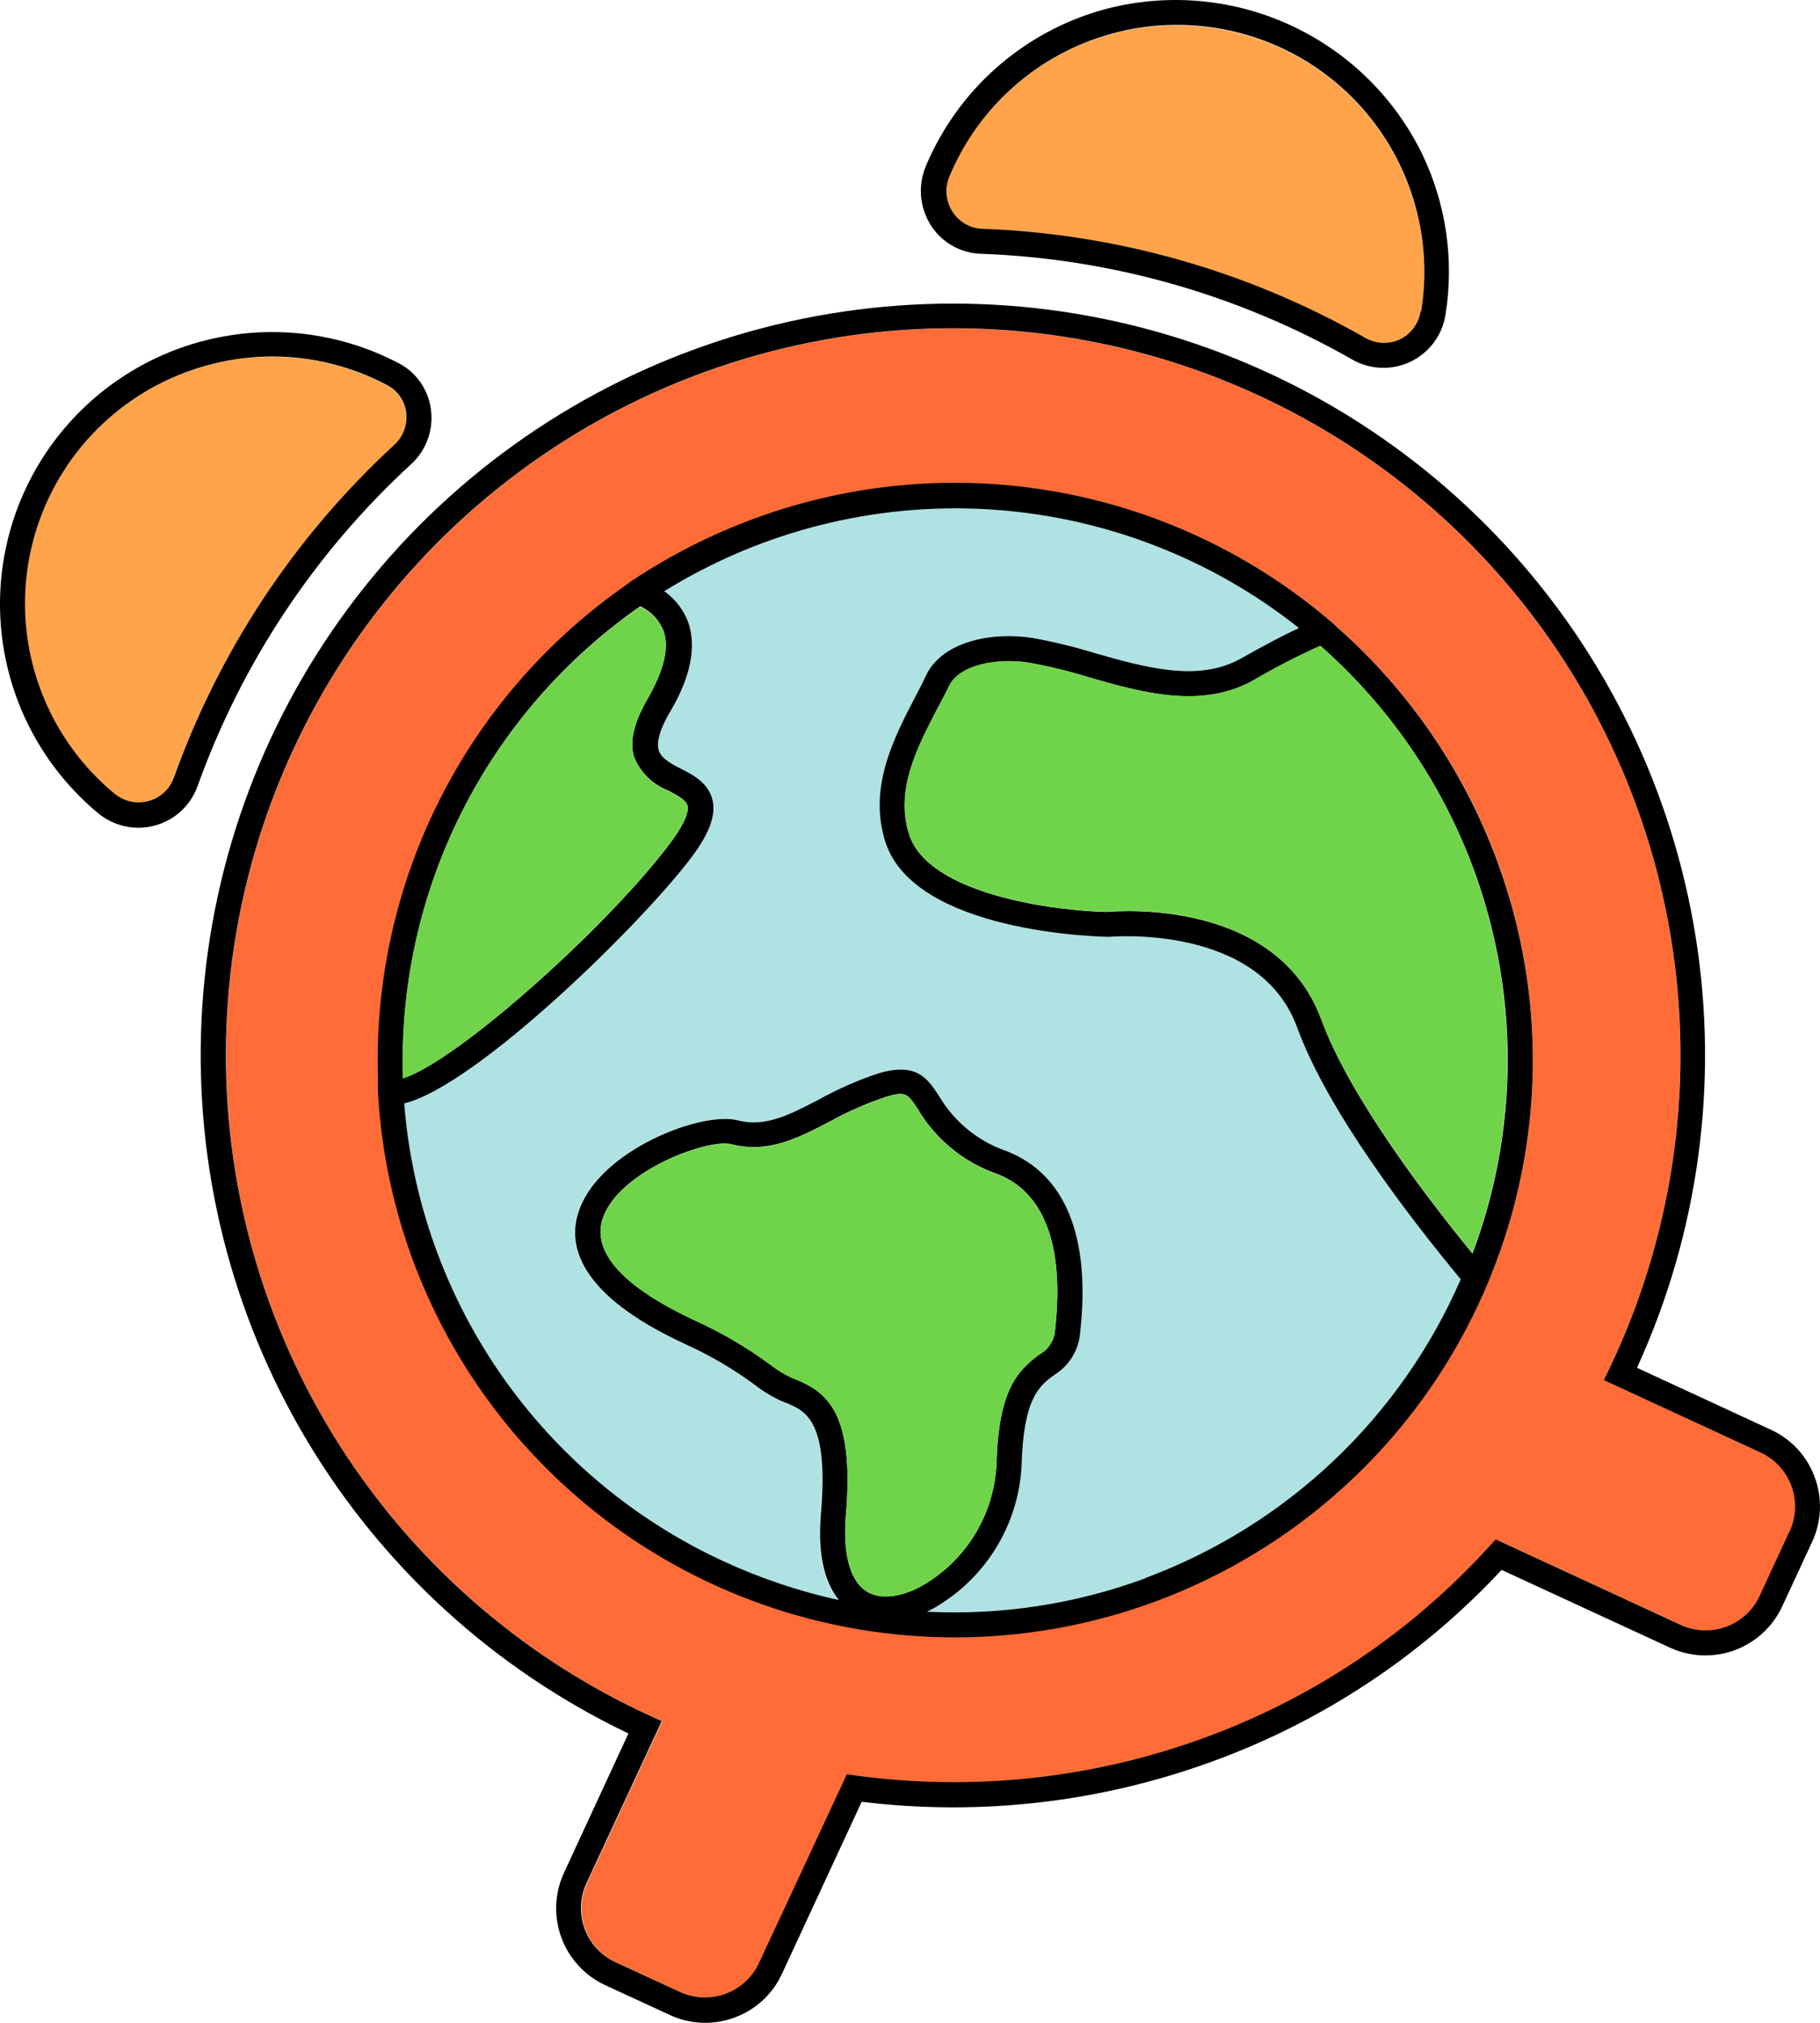 <svg width="189" height="210" viewBox="0 0 189 210" fill="none" xmlns="http://www.w3.org/2000/svg">
<path d="M42.157 42.872C42.084 42.273 41.867 41.7 41.524 41.202C41.181 40.705 40.722 40.299 40.187 40.018C36.513 38.063 32.414 37.038 28.251 37.033C24.108 37.047 20.028 38.052 16.354 39.966C12.605 41.92 9.397 44.77 7.017 48.263C4.637 51.755 3.158 55.782 2.713 59.984C2.267 64.185 2.869 68.432 4.463 72.345C6.058 76.258 8.597 79.717 11.854 82.412C12.341 82.82 12.919 83.102 13.54 83.236C14.16 83.37 14.804 83.351 15.415 83.181C16.016 83.019 16.568 82.712 17.023 82.287C17.478 81.862 17.822 81.333 18.024 80.744C22.743 67.575 30.59 55.747 40.892 46.274C41.362 45.851 41.723 45.321 41.943 44.728C42.163 44.136 42.237 43.499 42.157 42.872Z" fill="#FFA44B"/>
<path d="M41.413 37.711C35.231 34.467 28.066 33.624 21.299 35.344C14.531 37.064 8.64 41.225 4.762 47.026C0.883 52.828 -0.709 59.858 0.292 66.762C1.293 73.667 4.817 79.957 10.184 84.419C11.366 85.397 12.851 85.931 14.385 85.931C15.727 85.93 17.035 85.515 18.133 84.743C19.23 83.971 20.062 82.879 20.516 81.618C25.088 68.844 32.698 57.373 42.692 48.189C43.465 47.482 44.056 46.598 44.415 45.613C44.774 44.629 44.89 43.572 44.753 42.533C44.627 41.52 44.258 40.552 43.676 39.712C43.095 38.872 42.318 38.186 41.413 37.711ZM18.05 80.718C17.848 81.307 17.504 81.836 17.049 82.261C16.595 82.686 16.042 82.993 15.441 83.155C14.83 83.325 14.186 83.344 13.566 83.21C12.945 83.076 12.367 82.793 11.88 82.386C8.623 79.691 6.085 76.232 4.49 72.319C2.895 68.406 2.293 64.159 2.739 59.958C3.184 55.756 4.663 51.729 7.043 48.237C9.423 44.744 12.631 41.894 16.381 39.94C20.054 38.026 24.134 37.02 28.277 37.008C32.44 37.012 36.539 38.037 40.213 39.992C40.748 40.273 41.207 40.679 41.55 41.176C41.894 41.673 42.111 42.246 42.183 42.846C42.258 43.476 42.179 44.115 41.951 44.708C41.724 45.3 41.356 45.829 40.878 46.248C30.588 55.732 22.754 67.57 18.05 80.744V80.718Z" fill="black"/>
<path d="M122.056 2.641C119.753 2.643 117.461 2.963 115.246 3.592C111.537 4.626 108.109 6.483 105.22 9.027C102.331 11.57 100.055 14.733 98.562 18.28C98.299 18.875 98.188 19.526 98.241 20.175C98.293 20.824 98.507 21.449 98.862 21.994C99.196 22.52 99.653 22.956 100.194 23.265C100.735 23.574 101.344 23.746 101.967 23.767C115.942 24.276 129.585 28.162 141.727 35.092C142.282 35.413 142.908 35.593 143.55 35.616C144.191 35.639 144.829 35.503 145.406 35.222C145.977 34.95 146.474 34.543 146.853 34.037C147.232 33.531 147.483 32.94 147.584 32.316C148.172 28.638 147.95 24.877 146.935 21.293C145.92 17.71 144.135 14.39 141.705 11.566C139.276 8.742 136.259 6.48 132.866 4.939C129.472 3.397 125.783 2.613 122.056 2.641Z" fill="#FFA44B"/>
<path d="M147.623 15.856C144.691 9.93 139.786 5.208 133.75 2.5C127.714 -0.209 120.923 -0.735 114.542 1.012C110.45 2.157 106.671 4.211 103.486 7.02C100.301 9.83 97.792 13.323 96.149 17.237C95.732 18.226 95.56 19.3 95.648 20.369C95.737 21.438 96.083 22.469 96.658 23.376C97.217 24.26 97.986 24.994 98.895 25.512C99.805 26.03 100.829 26.317 101.875 26.347C115.43 26.835 128.662 30.606 140.436 37.333C141.35 37.854 142.377 38.145 143.429 38.184C144.481 38.221 145.526 38.005 146.476 37.551C147.426 37.098 148.251 36.422 148.883 35.58C149.514 34.739 149.932 33.758 150.102 32.72C151.037 26.978 150.171 21.087 147.623 15.856ZM147.532 32.303C147.438 32.924 147.196 33.514 146.826 34.022C146.456 34.531 145.969 34.942 145.406 35.222C144.834 35.492 144.206 35.621 143.575 35.596C142.943 35.571 142.327 35.393 141.779 35.079C129.637 28.149 115.994 24.263 102.019 23.753C101.396 23.733 100.788 23.561 100.246 23.252C99.705 22.944 99.248 22.507 98.914 21.981C98.559 21.436 98.345 20.811 98.293 20.162C98.24 19.513 98.351 18.862 98.614 18.267C100.102 14.713 102.376 11.542 105.266 8.992C108.155 6.441 111.585 4.578 115.298 3.54C117.513 2.911 119.805 2.59 122.108 2.589C125.836 2.568 129.524 3.358 132.916 4.906C136.307 6.454 139.32 8.721 141.745 11.551C144.17 14.38 145.948 17.704 146.957 21.29C147.965 24.876 148.179 28.639 147.584 32.316L147.532 32.303Z" fill="black"/>
<path d="M182.857 150.794L166.551 143.261L167.125 142.075C173.589 128.563 175.882 113.435 173.712 98.617C171.542 83.799 165.006 69.962 154.938 58.867C144.87 47.772 131.725 39.922 117.176 36.315C102.627 32.709 87.333 33.511 73.242 38.617C59.15 43.724 46.899 52.905 38.047 64.991C29.196 77.077 24.145 91.521 23.538 106.485C22.931 121.448 26.795 136.254 34.638 149.016C42.482 161.778 53.949 171.919 67.581 178.149L68.768 178.696L60.941 195.547C60.265 197.027 60.2 198.715 60.762 200.242C61.324 201.77 62.466 203.014 63.941 203.705L70.699 206.82C72.18 207.496 73.869 207.56 75.398 206.999C76.927 206.438 78.173 205.296 78.865 203.823L87.996 184.209L88.961 184.339C101.149 185.991 113.556 184.649 125.108 180.429C136.452 176.293 146.619 169.464 154.733 160.529L155.385 159.825L174.613 168.713C176.095 169.389 177.783 169.453 179.313 168.892C180.842 168.331 182.087 167.189 182.779 165.716L185.896 158.965C186.573 157.484 186.637 155.797 186.075 154.269C185.513 152.742 184.371 151.497 182.896 150.807L182.857 150.794ZM154.798 132.366L154.498 133.096C149.245 145.572 139.92 155.905 128.041 162.414C116.162 168.923 102.428 171.224 89.074 168.943C75.72 166.662 63.531 159.933 54.491 149.851C45.451 139.769 40.093 126.928 39.287 113.417V111.892C38.997 102.181 41.067 92.546 45.32 83.809C49.573 75.073 55.882 67.497 63.707 61.73L65.65 60.322C69.668 57.648 73.99 55.46 78.525 53.806C88.541 50.143 99.352 49.208 109.849 51.097C120.346 52.987 130.151 57.633 138.257 64.558L139.848 66.005C148.802 74.238 155.033 85.002 157.71 96.862C160.388 108.722 159.386 121.115 154.837 132.392L154.798 132.366Z" fill="#FF6C37"/>
<path d="M188.453 153.361C188.06 152.281 187.456 151.289 186.677 150.444C185.898 149.598 184.959 148.915 183.914 148.435L169.995 141.997C176.393 128.011 178.514 112.449 176.089 97.264C173.665 82.079 166.804 67.947 156.368 56.644C145.933 45.342 132.387 37.371 117.433 33.733C102.478 30.095 86.781 30.952 72.312 36.196C57.843 41.441 45.248 50.839 36.107 63.211C26.966 75.582 21.688 90.376 20.934 105.735C20.181 121.094 23.986 136.332 31.872 149.538C39.758 162.744 51.373 173.327 65.259 179.96L58.554 194.452C57.588 196.56 57.494 198.964 58.293 201.141C59.092 203.318 60.719 205.092 62.82 206.077L69.577 209.192C70.619 209.676 71.748 209.949 72.897 209.993C74.045 210.038 75.192 209.854 76.269 209.453C77.351 209.062 78.344 208.459 79.191 207.681C80.038 206.902 80.72 205.963 81.2 204.917L89.483 187.05C101.793 188.556 114.285 187.117 125.93 182.853C137.363 178.691 147.645 171.88 155.933 162.979L173.439 171.059C175.547 172.024 177.951 172.117 180.128 171.319C182.305 170.52 184.078 168.895 185.061 166.797L188.192 160.047C188.676 159.005 188.949 157.878 188.993 156.73C189.038 155.582 188.855 154.437 188.453 153.361ZM185.844 158.952L182.726 165.703C182.035 167.176 180.789 168.318 179.26 168.879C177.731 169.44 176.042 169.376 174.561 168.7L155.333 159.812L154.68 160.516C146.566 169.451 136.4 176.28 125.056 180.416C113.504 184.636 101.097 185.978 88.909 184.326L87.944 184.196L78.812 203.809C78.121 205.283 76.875 206.424 75.346 206.986C73.817 207.547 72.128 207.483 70.646 206.807L63.889 203.692C62.414 203.001 61.272 201.757 60.71 200.229C60.148 198.702 60.212 197.014 60.889 195.534L68.716 178.683L67.529 178.136C53.9 171.898 42.437 161.749 34.6 148.981C26.763 136.214 22.907 121.405 23.521 106.441C24.136 91.476 29.194 77.033 38.051 64.95C46.909 52.867 59.165 43.69 73.26 38.589C87.355 33.487 102.65 32.692 117.199 36.303C131.748 39.915 144.892 47.77 154.958 58.869C165.023 69.968 171.555 83.808 173.722 98.628C175.889 113.448 173.592 128.576 167.125 142.088L166.551 143.274L182.857 150.807C184.332 151.497 185.474 152.742 186.036 154.269C186.598 155.797 186.534 157.484 185.857 158.965L185.844 158.952Z" fill="black"/>
<path d="M134.787 106.744C130.769 95.836 115.324 97.243 115.22 97.256H115.064C114.255 97.256 94.988 96.826 91.987 87.378C90.213 81.774 92.862 76.665 94.988 72.56C95.431 71.726 95.849 70.918 96.214 70.136C97.91 66.513 103.141 65.548 107.276 66.226C109.449 66.617 111.597 67.139 113.707 67.79C119.029 69.302 124.521 70.866 128.969 68.337C131.317 67.034 133.313 65.952 134.944 65.197C125.677 57.836 114.359 53.517 102.54 52.834C90.721 52.15 78.98 55.135 68.924 61.378C70.095 62.2 70.98 63.366 71.455 64.714C72.29 67.191 71.677 70.214 69.642 73.707C68.572 75.531 68.142 76.965 68.338 77.838C68.533 78.711 69.368 79.141 70.659 79.806C71.951 80.471 73.542 81.331 73.947 83.09C74.286 84.615 73.647 86.413 71.925 88.772C66.876 95.679 49.488 112.726 41.922 114.55C42.726 124.694 46.218 134.441 52.038 142.792C57.859 151.142 65.798 157.795 75.043 162.067C78.889 163.845 82.917 165.199 87.057 166.107C85.752 164.543 84.787 161.832 85.191 157.153C86.026 147.431 83.6 146.454 81.46 145.594L81.069 145.437C80.079 144.984 79.147 144.415 78.291 143.743C76.037 142.086 73.614 140.671 71.064 139.521C59.754 134.308 58.867 129.095 60.119 125.55C62.324 119.398 72.773 115.332 76.569 116.31C79.399 117.04 81.787 115.775 84.904 114.185C86.881 113.084 88.955 112.168 91.1 111.449C95.144 110.145 96.318 111.97 97.492 113.834C99.087 116.514 101.591 118.535 104.55 119.529C110.602 121.94 113.224 128.443 112.116 138.348C112.046 139.245 111.764 140.112 111.292 140.878C110.82 141.644 110.172 142.287 109.402 142.753C107.915 143.86 106.219 145.111 106.037 152.136C105.88 155.222 104.936 158.217 103.295 160.835C101.653 163.454 99.368 165.61 96.657 167.097L96.201 167.319C107.878 167.897 119.454 164.907 129.387 158.746C139.319 152.586 147.137 143.547 151.797 132.835C146.606 126.605 137.996 115.489 134.787 106.744Z" fill="#AFE2E3"/>
<path d="M155.463 89.359C152.175 80.435 146.809 72.421 139.809 65.978L138.218 64.532C130.112 57.606 120.307 52.961 109.81 51.071C99.313 49.182 88.502 50.117 78.486 53.78C73.951 55.434 69.629 57.621 65.611 60.296L63.667 61.704C55.843 67.471 49.533 75.047 45.281 83.783C41.028 92.519 38.958 102.155 39.248 111.866V113.39C40.008 126.937 45.345 139.826 54.388 149.949C63.43 160.073 75.642 166.832 89.028 169.123C102.413 171.414 116.181 169.101 128.081 162.561C139.98 156.022 149.307 145.643 154.537 133.122L154.837 132.392C160.4 118.625 160.623 103.281 155.463 89.359ZM66.485 62.942C67.61 63.456 68.487 64.392 68.924 65.548C69.511 67.269 68.924 69.562 67.333 72.39C65.846 74.932 65.363 76.887 65.833 78.542C66.153 79.351 66.638 80.084 67.258 80.694C67.878 81.305 68.619 81.779 69.433 82.087C70.373 82.595 71.26 83.064 71.403 83.663C71.494 84.055 71.403 85.045 69.825 87.221C63.615 95.719 47.505 110.237 41.857 111.918C41.556 102.351 43.652 92.861 47.953 84.309C52.253 75.756 58.623 68.412 66.485 62.942ZM89.9 165.142C88.244 164.035 87.513 161.233 87.839 157.323C88.766 146.571 85.831 144.473 82.478 143.13L82.126 142.987C81.32 142.596 80.559 142.12 79.856 141.567C77.471 139.815 74.909 138.317 72.212 137.097C66.994 134.672 61.032 130.841 62.624 126.384C64.372 121.523 73.542 118.16 75.969 118.786C79.765 119.763 82.869 118.147 86.156 116.44C87.996 115.418 89.926 114.567 91.922 113.899C94.075 113.221 94.27 113.534 95.353 115.202C97.231 118.346 100.167 120.72 103.636 121.901C109.754 124.338 110.25 132.001 109.572 138.009C109.542 138.55 109.373 139.075 109.081 139.532C108.788 139.988 108.382 140.362 107.902 140.615C105.606 142.336 103.689 144.369 103.48 152.032C103.348 154.653 102.547 157.198 101.152 159.422C99.756 161.647 97.814 163.477 95.51 164.738C93.292 165.898 91.244 166.042 89.9 165.142ZM118.964 163.839C111.707 166.521 103.981 167.705 96.253 167.319L96.71 167.097C99.421 165.61 101.705 163.454 103.347 160.835C104.989 158.217 105.932 155.222 106.089 152.136C106.271 145.111 107.967 143.86 109.454 142.753C110.225 142.287 110.873 141.644 111.345 140.878C111.816 140.112 112.099 139.245 112.168 138.348C113.276 128.443 110.655 121.94 104.602 119.529C101.643 118.535 99.139 116.514 97.545 113.834C96.331 111.97 95.197 110.211 91.153 111.449C89.007 112.168 86.933 113.084 84.957 114.185C81.878 115.775 79.452 117.04 76.621 116.31C72.825 115.332 62.376 119.398 60.172 125.55C58.867 129.042 59.806 134.295 71.116 139.521C73.666 140.671 76.089 142.086 78.343 143.743C79.199 144.415 80.132 144.984 81.121 145.437L81.513 145.594C83.652 146.454 86.078 147.431 85.243 157.153C84.839 161.832 85.844 164.543 87.109 166.107C82.969 165.199 78.941 163.845 75.095 162.067C65.851 157.795 57.911 151.142 52.09 142.792C46.27 134.441 42.778 124.694 41.974 114.55C49.488 112.726 66.876 95.679 71.977 88.772C73.699 86.413 74.338 84.615 73.999 83.09C73.594 81.331 72.068 80.484 70.712 79.806C69.355 79.128 68.624 78.633 68.39 77.838C68.155 77.043 68.572 75.531 69.694 73.707C71.729 70.214 72.303 67.191 71.507 64.714C71.032 63.366 70.147 62.2 68.977 61.378C79.021 55.158 90.742 52.187 102.539 52.87C114.336 53.554 125.634 57.858 134.892 65.197C133.261 65.952 131.265 67.008 128.917 68.337C124.469 70.866 118.977 69.302 113.655 67.79C111.545 67.139 109.397 66.617 107.224 66.226C103.089 65.575 97.858 66.539 96.162 70.136C95.797 70.918 95.379 71.726 94.936 72.56C92.809 76.665 90.161 81.774 91.935 87.378C94.936 96.826 114.203 97.243 115.011 97.256H115.168C115.325 97.256 130.822 95.836 134.735 106.744C137.944 115.489 146.554 126.605 151.693 132.809C148.607 139.911 144.117 146.318 138.494 151.646C132.87 156.973 126.227 161.112 118.964 163.813V163.839ZM152.88 130.098C148.328 124.546 140.175 113.938 137.227 105.871C132.622 93.373 116.433 94.546 114.972 94.676C109.859 94.585 96.423 92.956 94.414 86.622C92.966 82.047 95.236 77.656 97.245 73.785C97.701 72.912 98.132 72.078 98.549 71.27C99.606 68.989 103.623 68.298 106.859 68.806C108.926 69.177 110.969 69.673 112.976 70.292C118.534 71.882 124.821 73.681 130.235 70.605C132.464 69.298 134.763 68.115 137.122 67.06C145.844 74.727 152.027 84.862 154.85 96.12C157.674 107.378 157.005 119.228 152.932 130.098H152.88Z" fill="black"/>
<path d="M69.825 87.208C63.602 95.719 47.453 110.237 41.831 111.97C41.529 102.4 43.626 92.907 47.929 84.352C52.232 75.796 58.606 68.451 66.472 62.981C67.599 63.496 68.48 64.432 68.924 65.588C69.511 67.308 68.924 69.602 67.333 72.43C65.846 74.971 65.363 76.926 65.833 78.581C66.153 79.39 66.638 80.123 67.258 80.733C67.878 81.344 68.619 81.818 69.433 82.126C70.372 82.634 71.259 83.103 71.403 83.703C71.494 84.041 71.403 85.032 69.825 87.208ZM109.572 138.035C110.25 132.027 109.754 124.364 103.636 121.927C100.167 120.746 97.231 118.372 95.353 115.228C94.27 113.56 94.049 113.247 91.922 113.925C89.926 114.593 87.996 115.444 86.156 116.466C82.869 118.173 79.764 119.79 75.969 118.812C75.734 118.756 75.493 118.73 75.251 118.734C72.107 118.734 64.228 121.94 62.624 126.41C61.019 130.88 66.955 134.699 72.212 137.123C74.909 138.343 77.471 139.841 79.856 141.593C80.559 142.146 81.32 142.622 82.126 143.013L82.478 143.157C85.83 144.46 88.765 146.597 87.839 157.349C87.513 161.259 88.244 164.035 89.9 165.168C91.205 166.068 93.292 165.924 95.51 164.777C97.814 163.516 99.756 161.686 101.152 159.461C102.547 157.237 103.348 154.693 103.48 152.071C103.689 144.408 105.606 142.375 107.902 140.654C108.384 140.4 108.791 140.025 109.084 139.565C109.376 139.106 109.545 138.579 109.572 138.035ZM152.906 130.085C156.971 119.211 157.638 107.361 154.817 96.101C151.996 84.84 145.822 74.7 137.109 67.021C134.747 68.084 132.444 69.272 130.208 70.579C124.795 73.655 118.468 71.882 112.95 70.266C110.943 69.647 108.9 69.151 106.832 68.781C103.597 68.272 99.579 68.963 98.523 71.244C98.145 72.052 97.714 72.886 97.218 73.759C95.21 77.669 92.94 82.022 94.388 86.596C96.397 92.93 109.833 94.559 114.946 94.65C115.22 94.65 116.029 94.572 117.19 94.572C122.134 94.572 133.47 95.719 137.2 105.845C140.188 113.912 148.354 124.533 152.906 130.085Z" fill="#70D44B"/>
</svg>
